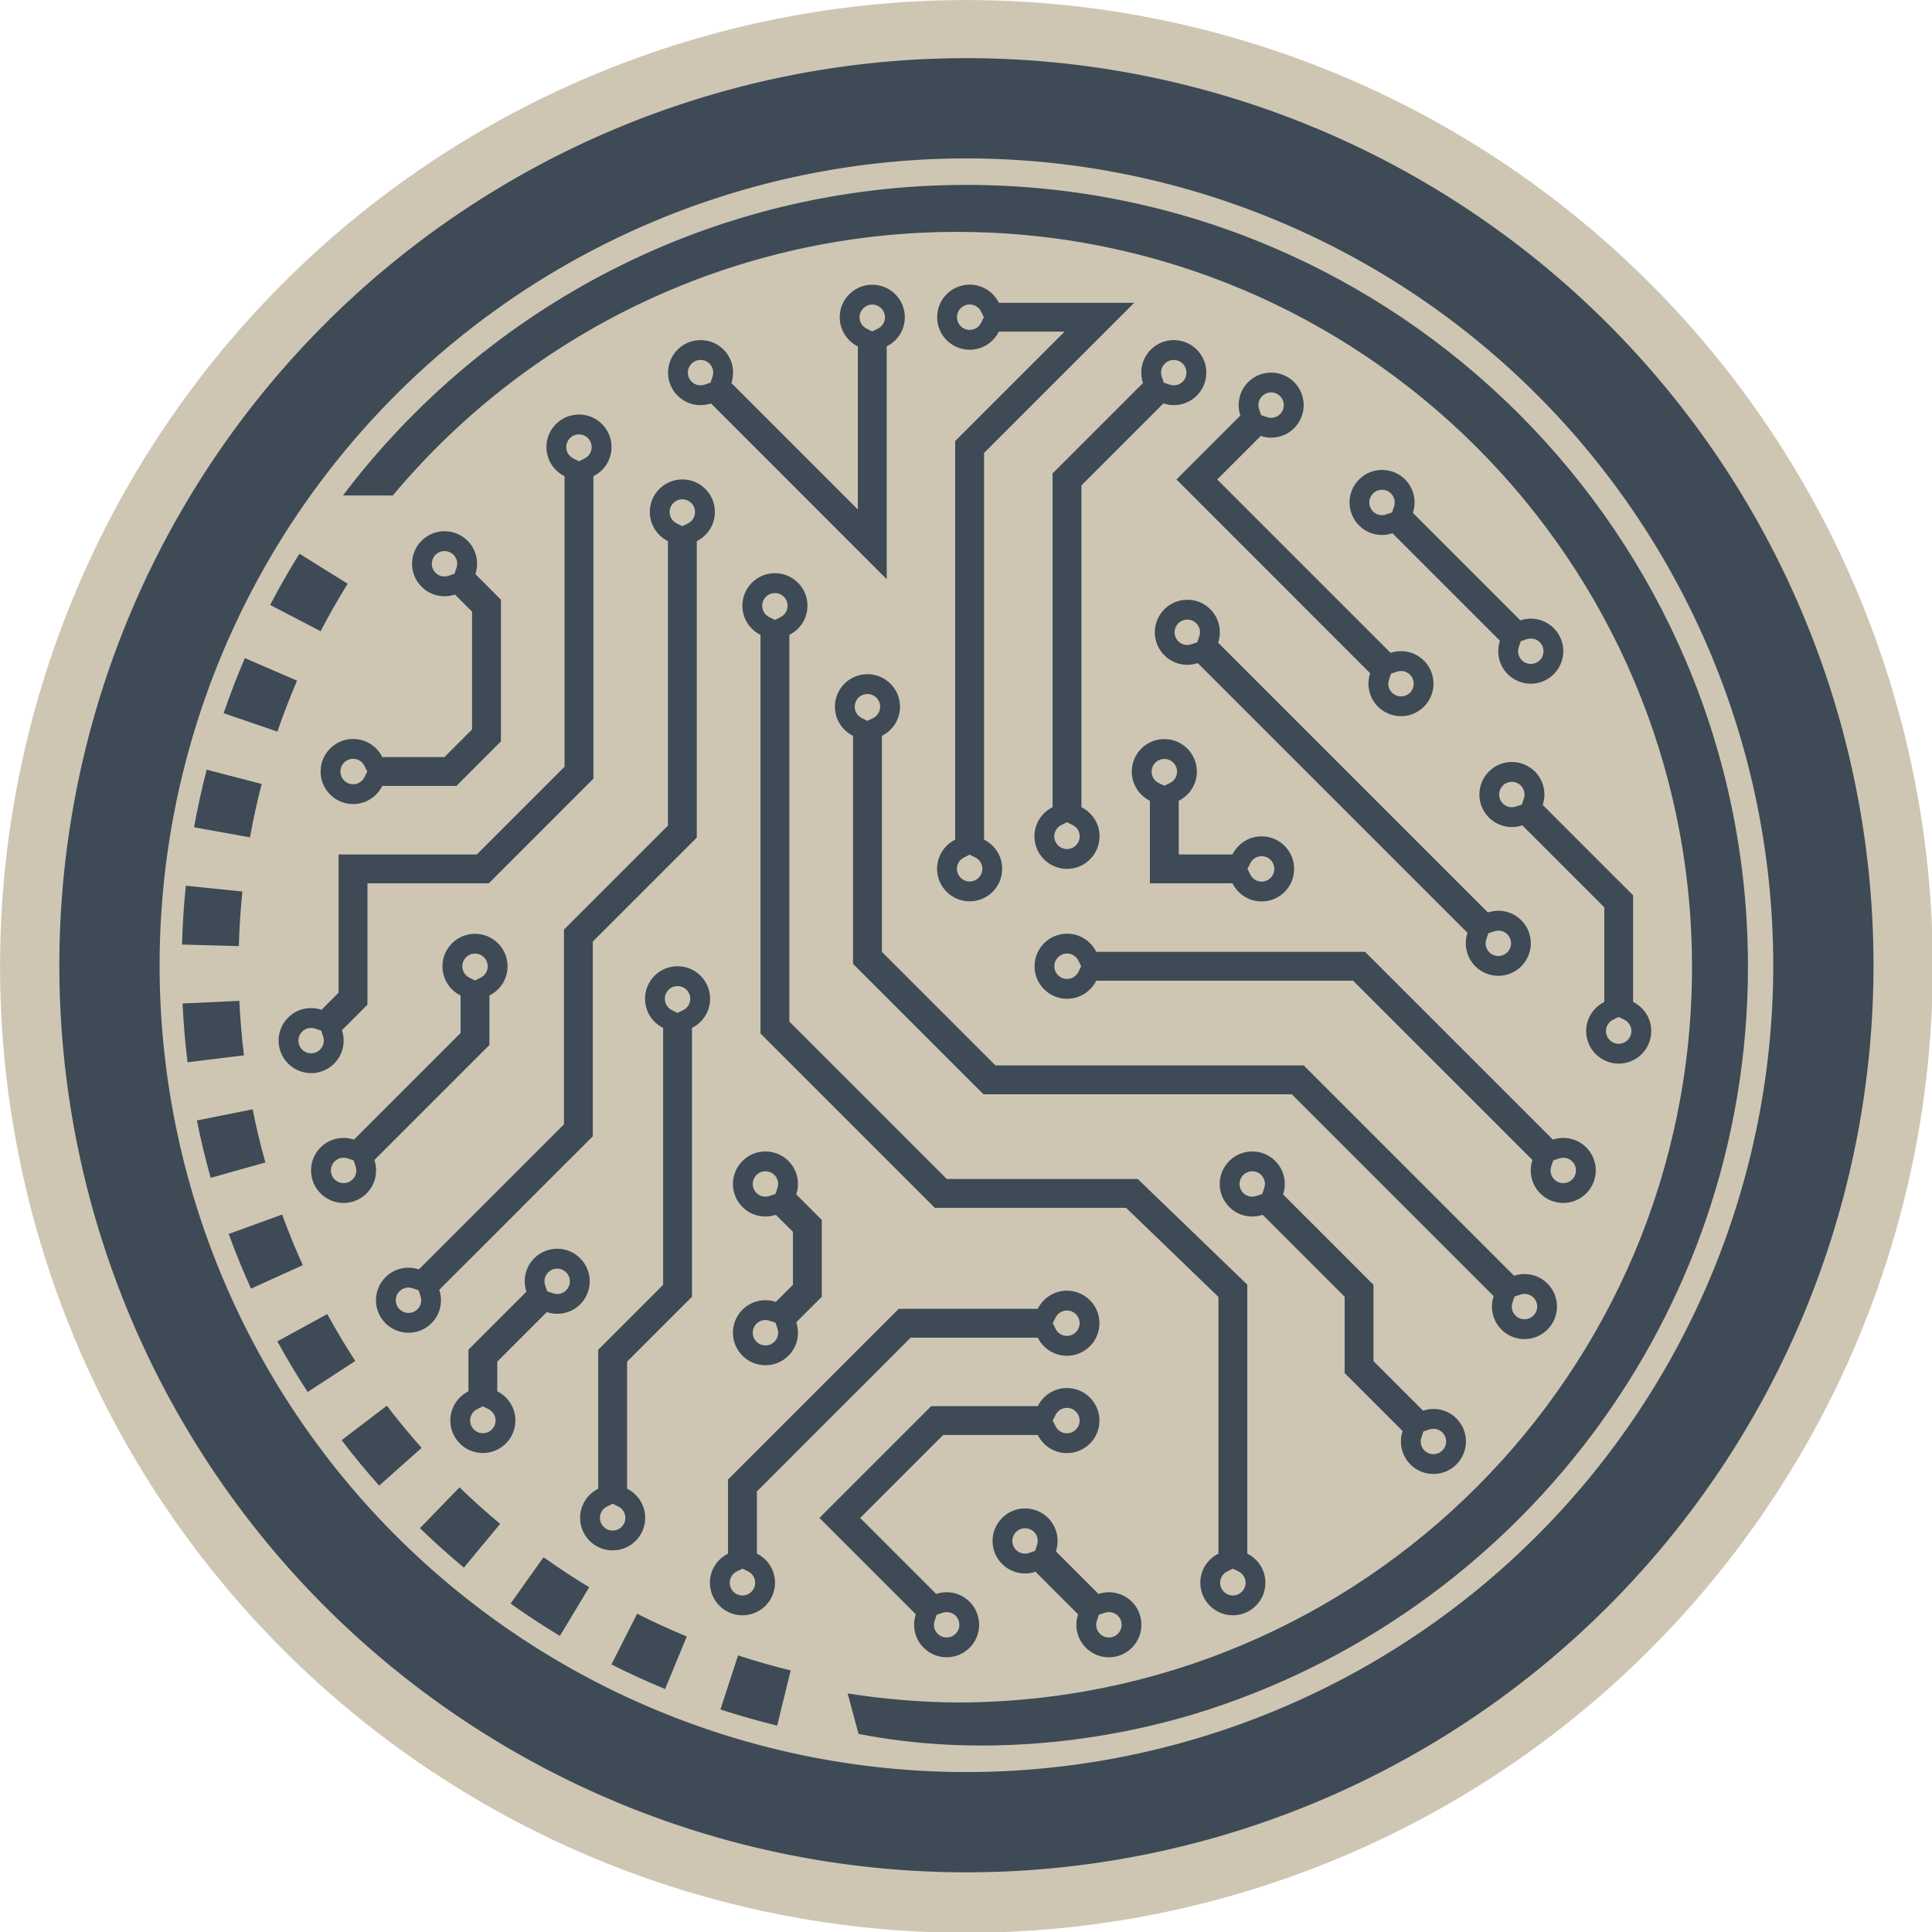 <?xml version="1.0" encoding="UTF-8" standalone="no"?>
<!-- Created with Inkscape (http://www.inkscape.org/) -->

<svg
   xmlns:dc="http://purl.org/dc/elements/1.1/"
   xmlns:cc="http://creativecommons.org/ns#"
   xmlns:rdf="http://www.w3.org/1999/02/22-rdf-syntax-ns#"
   xmlns:svg="http://www.w3.org/2000/svg"
   xmlns="http://www.w3.org/2000/svg"
   xmlns:sodipodi="http://sodipodi.sourceforge.net/DTD/sodipodi-0.dtd"
   xmlns:inkscape="http://www.inkscape.org/namespaces/inkscape"
   width="106.895mm"
   height="106.895mm"
   viewBox="0 0 106.895 106.895"
   version="1.1"
   id="svg8"
   inkscape:version="0.92.5 (2060ec1f9f, 2020-04-08)"
   sodipodi:docname="logo.svg">
  <defs
     id="defs2">
    <marker
       inkscape:stockid="Arrow2Send"
       orient="auto"
       refY="0"
       refX="0"
       id="Arrow2Send"
       style="overflow:visible"
       inkscape:isstock="true">
      <path
         id="path893"
         style="fill:#3e4a56;fill-opacity:1;fill-rule:evenodd;stroke:#3e4a56;stroke-width:0.625;stroke-linejoin:round;stroke-opacity:1"
         d="M 8.719,4.034 -2.207,0.016 8.719,-4.002 c -1.745,2.372 -1.735,5.617 -6e-7,8.035 z"
         transform="matrix(-0.3,0,0,-0.3,0.69,0)"
         inkscape:connector-curvature="0" />
    </marker>
    <marker
       inkscape:isstock="true"
       style="overflow:visible"
       id="marker3420"
       refX="0"
       refY="0"
       orient="auto"
       inkscape:stockid="Arrow2Send">
      <path
         transform="matrix(-0.3,0,0,-0.3,0.69,0)"
         d="M 8.719,4.034 -2.207,0.016 8.719,-4.002 c -1.745,2.372 -1.735,5.617 -6e-7,8.035 z"
         style="fill:#ffffff;fill-opacity:1;fill-rule:evenodd;stroke:#ffffff;stroke-width:0.625;stroke-linejoin:round;stroke-opacity:1"
         id="path3418"
         inkscape:connector-curvature="0" />
    </marker>
    <marker
       inkscape:stockid="Arrow2Lend"
       orient="auto"
       refY="0"
       refX="0"
       id="Arrow2Lend"
       style="overflow:visible"
       inkscape:isstock="true">
      <path
         id="path3123"
         style="fill:#ffffff;fill-opacity:1;fill-rule:evenodd;stroke:#ffffff;stroke-width:0.625;stroke-linejoin:round;stroke-opacity:1"
         d="M 8.719,4.034 -2.207,0.016 8.719,-4.002 c -1.745,2.372 -1.735,5.617 -6e-7,8.035 z"
         transform="matrix(-1.1,0,0,-1.1,-1.1,0)"
         inkscape:connector-curvature="0" />
    </marker>
  </defs>
  <sodipodi:namedview
     id="base"
     pagecolor="#ffffff"
     bordercolor="#666666"
     borderopacity="1.0"
     inkscape:pageopacity="0.0"
     inkscape:pageshadow="2"
     inkscape:zoom="1.4"
     inkscape:cx="225.15228"
     inkscape:cy="251.23909"
     inkscape:document-units="mm"
     inkscape:current-layer="layer1"
     showgrid="false"
     inkscape:snap-global="false"
     inkscape:window-width="1920"
     inkscape:window-height="1007"
     inkscape:window-x="0"
     inkscape:window-y="0"
     inkscape:window-maximized="1" />
  <g
     inkscape:label="Layer 1"
     inkscape:groupmode="layer"
     id="layer1"
     transform="translate(-11.862,-74.985)">
    <g
       id="g2146"
       transform="matrix(0.629,0,0,0.629,3.071,68.853)"
       style="stroke-width:1.59">
      <circle
         transform="rotate(45)"
         r="85.003"
         cy="-2.99"
         cx="136.997"
         id="path843"
         style="opacity:1;fill:#cec6b3;fill-opacity:1;stroke:none;stroke-width:7.952;stroke-miterlimit:4;stroke-dasharray:none;stroke-dashoffset:0;stroke-opacity:1" />
      <path
         sodipodi:nodetypes="sccccccccss"
         inkscape:connector-curvature="0"
         id="rect847"
         d="m 98.986,26.012 c -22.386,0 -42.287,10.73 -54.843,27.319 h 4.387 c 12.286,-14.69 30.45,-23.181 49.601,-23.185 35.721,-1.9e-5 64.679,28.958 64.679,64.679 -2.7e-4,35.721 -28.958,64.679 -64.679,64.679 -3.213,-0.027 -6.419,-0.293 -9.592,-0.797 l 0.954,3.56 c 10.081,1.975 20.62,0.933 29.613,-1.768 28.136,-8.613 48.626,-34.802 48.626,-65.74 0,-37.938 -30.808,-68.746 -68.746,-68.746 z"
         style="opacity:1;fill:#3e4a56;fill-opacity:1;stroke:none;stroke-width:7.952;stroke-miterlimit:4;stroke-dasharray:none;stroke-dashoffset:0;stroke-opacity:1" />
      <path
         sodipodi:nodetypes="ccccccccccccccccccccccccccccccccccccccccccccccccccccccccccccccccc"
         inkscape:connector-curvature="0"
         id="path2072"
         d="m 40.315,58.455 c -0.914,1.466 -1.774,2.968 -2.575,4.506 l 4.434,2.311 c 0.739,-1.419 1.536,-2.811 2.385,-4.174 z m -4.799,9.185 c -0.687,1.592 -1.307,3.21 -1.867,4.846 l 4.73,1.619 c 0.519,-1.518 1.093,-3.016 1.727,-4.484 z m -3.359,9.814 c -0.435,1.675 -0.806,3.366 -1.112,5.068 l 4.922,0.885 c 0.283,-1.578 0.625,-3.146 1.027,-4.697 z m -1.836,10.205 c -0.177,1.72 -0.287,3.447 -0.334,5.176 l 4.998,0.137 c 0.043,-1.603 0.147,-3.206 0.311,-4.801 z m 4.709,10.127 -4.994,0.233 c 0.08,1.728 0.225,3.451 0.436,5.168 l 4.963,-0.607 c -0.195,-1.592 -0.33,-3.191 -0.405,-4.793 z m 1.168,9.543 -4.902,0.978 c 0.339,1.697 0.743,3.381 1.211,5.047 l 4.813,-1.352 c -0.433,-1.543 -0.807,-3.102 -1.121,-4.674 z m 2.596,9.254 -4.699,1.709 c 0.592,1.626 1.246,3.231 1.961,4.807 l 4.554,-2.064 c -0.662,-1.46 -1.268,-2.945 -1.816,-4.451 z m 3.967,8.756 -4.387,2.398 c 0.83,1.519 1.72,3.004 2.666,4.455 l 4.187,-2.731 c -0.875,-1.341 -1.698,-2.717 -2.466,-4.123 z m 5.242,8.058 -3.977,3.031 c 1.049,1.377 2.151,2.712 3.301,4.004 l 3.735,-3.326 c -1.067,-1.198 -2.088,-2.435 -3.059,-3.709 z m 6.392,7.184 -3.48,3.59 c 1.243,1.205 2.532,2.364 3.863,3.469 l 3.194,-3.848 c -1.233,-1.024 -2.427,-2.096 -3.577,-3.211 z m 7.391,6.146 -2.899,4.075 c 1.408,1.001 2.853,1.953 4.338,2.847 l 2.58,-4.283 c -1.371,-0.825 -2.711,-1.708 -4.019,-2.639 z m 8.233,4.971 -2.26,4.459 c 1.545,0.783 3.122,1.505 4.723,2.164 l 1.904,-4.623 c -1.481,-0.61 -2.939,-1.277 -4.367,-2 z m 8.881,3.668 -1.552,4.752 c 1.645,0.538 3.31,1.011 4.99,1.422 l 1.188,-4.855 c -1.558,-0.381 -3.102,-0.821 -4.625,-1.319 z"
         style="color:#000000;font-style:normal;font-variant:normal;font-weight:normal;font-stretch:normal;font-size:medium;line-height:normal;font-family:sans-serif;font-variant-ligatures:normal;font-variant-position:normal;font-variant-caps:normal;font-variant-numeric:normal;font-variant-alternates:normal;font-feature-settings:normal;text-indent:0;text-align:start;text-decoration:none;text-decoration-line:none;text-decoration-style:solid;text-decoration-color:#000000;letter-spacing:normal;word-spacing:normal;text-transform:none;writing-mode:lr-tb;direction:ltr;text-orientation:mixed;dominant-baseline:auto;baseline-shift:baseline;text-anchor:start;white-space:normal;shape-padding:0;clip-rule:nonzero;display:inline;overflow:visible;visibility:visible;opacity:1;isolation:auto;mix-blend-mode:normal;color-interpolation:sRGB;color-interpolation-filters:linearRGB;solid-color:#000000;solid-opacity:1;vector-effect:none;fill:#3e4a56;fill-opacity:1;fill-rule:nonzero;stroke:none;stroke-width:7.952;stroke-linecap:butt;stroke-linejoin:miter;stroke-miterlimit:4;stroke-dasharray:7.952, 7.952;stroke-dashoffset:0;stroke-opacity:1;color-rendering:auto;image-rendering:auto;shape-rendering:auto;text-rendering:auto;enable-background:accumulate" />
      <path
         inkscape:connector-curvature="0"
         id="circle6616-9"
         d="M 98.986,14.864 A 79.79,79.79 0 0 0 19.196,94.653 79.79,79.79 0 0 0 98.986,174.443 79.79,79.79 0 0 0 178.775,94.653 79.79,79.79 0 0 0 98.986,14.864 Z m 0,8.82 A 70.97,70.97 0 0 1 169.956,94.653 70.97,70.97 0 0 1 98.986,165.623 70.97,70.97 0 0 1 28.016,94.653 70.97,70.97 0 0 1 98.986,23.684 Z"
         style="opacity:1;fill:#3e4a56;fill-opacity:1;stroke:none;stroke-width:7.952;stroke-miterlimit:4;stroke-dasharray:none;stroke-dashoffset:0;stroke-opacity:1" />
      <path
         inkscape:connector-curvature="0"
         id="path73"
         d="m 97.243,155.529 v -6.4e-4 c 0.732,0 1.466,-0.279 2.023,-0.838 1.118,-1.118 1.118,-2.93 0,-4.048 -0.559,-0.559 -1.287,-0.836 -2.019,-0.836 -0.311,0 -0.622,0.051 -0.918,0.15 l -6.686,-6.686 7.296,-7.295 h 8.323 c 0.468,0.944 1.438,1.594 2.563,1.594 1.581,0 2.863,-1.281 2.863,-2.863 0,-1.581 -1.281,-2.863 -2.863,-2.863 -1.124,0 -2.095,0.651 -2.563,1.594 h -9.374 l -9.832,9.832 8.479,8.479 c -0.336,0.998 -0.109,2.144 0.685,2.938 0.559,0.561 1.291,0.842 2.023,0.842 z m 14.273,-6.4e-4 c 0.732,0 1.466,-0.279 2.023,-0.838 1.118,-1.118 1.118,-2.93 0,-4.048 -0.559,-0.559 -1.288,-0.836 -2.019,-0.836 -0.311,0 -0.622,0.051 -0.918,0.151 l -3.748,-3.748 c 0.336,-0.998 0.11,-2.144 -0.684,-2.938 -0.559,-0.559 -1.291,-0.838 -2.024,-0.838 -0.732,0 -1.466,0.279 -2.023,0.838 -1.118,1.118 -1.118,2.931 0,4.048 0.559,0.559 1.288,0.836 2.019,0.836 0.311,0 0.622,-0.051 0.918,-0.151 l 3.748,3.748 c -0.336,0.998 -0.11,2.144 0.684,2.938 0.558,0.558 1.29,0.838 2.024,0.838 z m 0,-1.744 h -2.2e-4 c -0.299,-1.1e-4 -0.579,-0.116 -0.79,-0.326 -0.301,-0.301 -0.403,-0.74 -0.264,-1.148 l 0.176,-0.522 0.522,-0.176 c 0.117,-0.04 0.238,-0.059 0.363,-0.059 0.299,0 0.577,0.116 0.787,0.325 0.436,0.436 0.436,1.145 0,1.581 -0.215,0.208 -0.495,0.325 -0.793,0.325 z m -14.273,0 c -0.299,0 -0.579,-0.116 -0.79,-0.326 -0.301,-0.301 -0.403,-0.74 -0.264,-1.148 l 0.176,-0.522 0.522,-0.176 c 0.117,-0.04 0.238,-0.059 0.363,-0.059 0.299,0 0.577,0.116 0.787,0.325 0.211,0.211 0.326,0.491 0.326,0.79 0,0.299 -0.116,0.579 -0.326,0.79 -0.211,0.21 -0.494,0.326 -0.793,0.326 z m -17.957,-1.949 v -2.1e-4 c 1.581,0 2.863,-1.281 2.863,-2.863 0,-1.124 -0.65,-2.095 -1.594,-2.563 v -5.468 l 13.529,-13.529 h 11.177 c 0.468,0.944 1.438,1.594 2.563,1.594 1.581,0 2.863,-1.281 2.863,-2.863 0,-1.581 -1.281,-2.863 -2.863,-2.863 -1.124,0 -2.095,0.65 -2.563,1.594 H 93.033 l -15.017,15.017 v 6.52 c -0.944,0.468 -1.594,1.438 -1.594,2.563 0.002,1.58 1.283,2.861 2.864,2.861 z m 43.136,-2.1e-4 c 1.581,0 2.863,-1.281 2.863,-2.863 0,-1.124 -0.651,-2.095 -1.594,-2.563 V 122.748 l -9.637,-9.293 H 97.256 L 83.409,99.608 V 65.593 c 0.944,-0.468 1.594,-1.438 1.594,-2.563 0,-1.581 -1.281,-2.863 -2.863,-2.863 -1.581,0 -2.863,1.281 -2.863,2.863 0,1.124 0.651,2.095 1.594,2.563 l 8e-4,35.065 15.334,15.334 16.824,8e-4 8.124,7.835 v 22.582 c -0.944,0.468 -1.594,1.438 -1.594,2.563 8.1e-4,1.58 1.282,2.861 2.863,2.861 z m 0,-1.744 c -0.617,0 -1.118,-0.501 -1.118,-1.118 0,-0.425 0.239,-0.809 0.625,-0.999 l 0.493,-0.244 0.493,0.244 c 0.385,0.191 0.625,0.574 0.625,0.999 0,0.617 -0.503,1.118 -1.118,1.118 z m -43.136,0 c -0.617,0 -1.118,-0.501 -1.118,-1.118 0,-0.425 0.239,-0.809 0.625,-0.999 l 0.493,-0.244 0.494,0.244 c 0.385,0.191 0.625,0.574 0.625,0.999 0,0.617 -0.503,1.118 -1.118,1.118 z m 24.854,-3.68 c -0.299,0 -0.577,-0.116 -0.787,-0.325 -0.436,-0.436 -0.436,-1.145 0,-1.581 0.211,-0.211 0.491,-0.326 0.79,-0.326 0.299,0 0.579,0.116 0.79,0.326 0.301,0.301 0.403,0.74 0.264,1.148 l -0.176,0.522 -0.522,0.176 c -0.114,0.04 -0.236,0.06 -0.36,0.06 z m -36.273,-0.285 v -2.2e-4 c 1.581,0 2.863,-1.281 2.863,-2.863 0,-1.124 -0.65,-2.095 -1.594,-2.563 v -11.177 l 5.709,-5.709 v -23.647 c 0.944,-0.468 1.594,-1.438 1.594,-2.563 0,-1.581 -1.281,-2.863 -2.863,-2.863 -1.581,0 -2.863,1.281 -2.863,2.863 0,1.124 0.65,2.095 1.594,2.563 v 22.598 l -5.709,5.709 v 12.229 c -0.944,0.468 -1.594,1.438 -1.594,2.563 8e-4,1.58 1.282,2.861 2.863,2.861 z m 0,-1.745 c -0.617,0 -1.118,-0.501 -1.118,-1.118 0,-0.425 0.239,-0.809 0.625,-0.999 l 0.493,-0.245 0.493,0.245 c 0.385,0.19 0.625,0.574 0.625,0.999 0,0.617 -0.502,1.118 -1.118,1.118 z m 72.195,-4.976 c 0.732,0 1.466,-0.279 2.024,-0.838 1.118,-1.118 1.118,-2.931 0,-4.048 -0.559,-0.559 -1.288,-0.836 -2.019,-0.836 -0.311,0 -0.622,0.051 -0.918,0.151 l -4.357,-4.357 v -6.712 l -7.955,-7.955 c 0.336,-0.998 0.109,-2.144 -0.685,-2.938 -0.559,-0.559 -1.291,-0.838 -2.023,-0.838 -0.732,0 -1.466,0.279 -2.023,0.838 -1.118,1.118 -1.118,2.931 0,4.048 0.559,0.559 1.287,0.836 2.019,0.836 0.311,0 0.622,-0.051 0.918,-0.151 l 7.212,7.212 v 6.712 l 5.1,5.1 c -0.336,0.998 -0.109,2.144 0.685,2.938 0.558,0.56 1.29,0.838 2.023,0.838 z m 0,-1.745 c -0.299,0 -0.579,-0.116 -0.79,-0.326 -0.301,-0.301 -0.403,-0.74 -0.264,-1.148 l 0.176,-0.522 0.52,-0.176 c 0.117,-0.04 0.238,-0.059 0.362,-0.059 0.299,0 0.577,0.116 0.787,0.325 0.211,0.211 0.326,0.491 0.326,0.79 0,0.299 -0.116,0.579 -0.326,0.79 -0.211,0.211 -0.492,0.326 -0.79,0.326 z m -83.613,-0.099 c 1.581,0 2.863,-1.281 2.863,-2.863 0,-1.124 -0.651,-2.095 -1.594,-2.563 v -2.614 l 4.357,-4.357 c 0.299,0.1 0.609,0.151 0.918,0.151 0.731,0 1.463,-0.278 2.019,-0.836 1.118,-1.118 1.118,-2.93 0,-4.048 -0.559,-0.559 -1.291,-0.839 -2.023,-0.839 -0.732,0 -1.466,0.279 -2.024,0.839 -0.794,0.794 -1.021,1.941 -0.684,2.938 l -5.1,5.1 v 3.665 c -0.944,0.468 -1.594,1.438 -1.594,2.563 8e-4,1.582 1.282,2.864 2.863,2.864 z m 51.374,-1.735 c -0.425,0 -0.809,-0.239 -0.999,-0.625 l -0.245,-0.493 0.245,-0.494 c 0.191,-0.385 0.574,-0.625 0.999,-0.625 0.617,0 1.118,0.501 1.118,1.118 0,0.617 -0.501,1.118 -1.118,1.118 z m -51.374,-0.009 c -0.617,0 -1.118,-0.501 -1.118,-1.118 0,-0.425 0.239,-0.809 0.625,-0.999 l 0.493,-0.245 0.493,0.245 c 0.385,0.191 0.625,0.574 0.625,0.999 0,0.617 -0.502,1.118 -1.118,1.118 z m 24.859,-5.978 c 0.732,0 1.466,-0.279 2.024,-0.838 0.794,-0.794 1.021,-1.942 0.684,-2.938 l 2.246,-2.246 v -6.76 l -2.246,-2.246 c 0.336,-0.998 0.11,-2.144 -0.684,-2.938 -0.559,-0.559 -1.291,-0.839 -2.024,-0.839 -0.732,0 -1.466,0.279 -2.023,0.839 -1.118,1.118 -1.118,2.93 0,4.048 0.559,0.559 1.29,0.836 2.019,0.836 0.311,0 0.622,-0.051 0.918,-0.151 l 1.503,1.503 v 4.657 l -1.503,1.502 c -0.299,-0.1 -0.609,-0.15 -0.918,-0.15 -0.731,0 -1.463,0.278 -2.019,0.836 -1.118,1.118 -1.118,2.93 0,4.048 0.558,0.556 1.29,0.838 2.023,0.838 z m 0,-1.744 v -2.1e-4 c -0.299,0 -0.579,-0.116 -0.79,-0.326 -0.436,-0.436 -0.436,-1.145 0,-1.581 0.209,-0.209 0.489,-0.325 0.787,-0.325 0.124,0 0.246,0.021 0.363,0.059 l 0.522,0.176 0.176,0.522 c 0.136,0.407 0.035,0.847 -0.265,1.148 -0.215,0.209 -0.496,0.328 -0.793,0.328 z m 66.764,-0.555 c 0.732,-1.1e-4 1.465,-0.279 2.023,-0.838 1.118,-1.118 1.118,-2.93 0,-4.048 -0.559,-0.559 -1.287,-0.836 -2.019,-0.836 -0.311,0 -0.622,0.051 -0.918,0.15 L 128.657,103.466 H 101.538 L 91.549,93.478 V 74.477 c 0.944,-0.468 1.594,-1.438 1.594,-2.563 0,-1.581 -1.281,-2.863 -2.863,-2.863 -1.581,0 -2.863,1.281 -2.863,2.863 0,1.124 0.651,2.095 1.594,2.563 l 8e-4,20.053 11.474,11.474 h 27.119 l 17.758,17.757 c -0.336,0.998 -0.11,2.144 0.684,2.938 0.559,0.559 1.291,0.84 2.023,0.84 z m -40.248,-0.278 c -0.425,0 -0.809,-0.239 -0.999,-0.625 l -0.245,-0.494 0.245,-0.493 c 0.191,-0.385 0.574,-0.625 0.999,-0.625 0.617,0 1.118,0.501 1.118,1.118 0,0.617 -0.501,1.118 -1.118,1.118 z m -57.916,-0.28 c 0.732,-1.1e-4 1.466,-0.279 2.023,-0.839 0.794,-0.794 1.021,-1.941 0.684,-2.938 l 13.506,-13.506 V 92.571 l 9.146,-9.146 V 57.346 c 0.944,-0.468 1.594,-1.438 1.594,-2.563 0,-1.581 -1.281,-2.863 -2.863,-2.863 -1.581,0 -2.863,1.281 -2.863,2.863 0,1.124 0.651,2.095 1.594,2.563 v 25.028 l -9.146,9.146 v 17.128 l -12.762,12.761 c -0.299,-0.1 -0.609,-0.15 -0.918,-0.15 -0.731,0 -1.463,0.278 -2.019,0.836 -1.118,1.118 -1.118,2.93 0,4.048 0.557,0.556 1.29,0.837 2.022,0.838 z m 98.164,-1.187 c -0.299,0 -0.579,-0.116 -0.79,-0.326 -0.301,-0.301 -0.403,-0.74 -0.264,-1.148 l 0.176,-0.522 0.522,-0.176 c 0.117,-0.04 0.238,-0.059 0.363,-0.059 0.299,0 0.577,0.116 0.787,0.325 0.436,0.436 0.436,1.145 0,1.581 -0.215,0.208 -0.494,0.325 -0.793,0.325 z m -98.164,-0.558 c -0.299,0 -0.579,-0.116 -0.79,-0.326 -0.211,-0.211 -0.326,-0.491 -0.326,-0.79 0,-0.299 0.116,-0.579 0.326,-0.79 0.209,-0.209 0.489,-0.325 0.787,-0.325 0.124,0 0.246,0.021 0.363,0.059 l 0.522,0.176 0.176,0.522 c 0.136,0.407 0.035,0.847 -0.265,1.148 -0.214,0.209 -0.494,0.326 -0.793,0.326 z m 13.085,-1.664 c -0.124,0 -0.246,-0.021 -0.363,-0.059 l -0.522,-0.176 -0.176,-0.522 c -0.136,-0.407 -0.036,-0.847 0.264,-1.148 0.211,-0.211 0.491,-0.326 0.79,-0.326 0.299,0 0.579,0.116 0.79,0.326 0.436,0.436 0.436,1.145 0,1.581 -0.206,0.21 -0.485,0.324 -0.783,0.324 z m -18.794,-8.009 c 0.732,0 1.466,-0.279 2.023,-0.839 0.794,-0.794 1.021,-1.941 0.685,-2.938 l 10.121,-10.121 v -4.352 c 0.944,-0.468 1.594,-1.438 1.594,-2.563 0,-1.581 -1.281,-2.863 -2.863,-2.863 -1.581,0 -2.863,1.281 -2.863,2.863 0,1.124 0.651,2.095 1.594,2.563 l 8e-4,3.3 -9.379,9.379 c -0.299,-0.1 -0.609,-0.15 -0.918,-0.15 -0.731,0 -1.463,0.278 -2.019,0.836 -1.118,1.118 -1.118,2.93 0,4.048 0.559,0.556 1.291,0.838 2.023,0.838 z m 107.283,-2.1e-4 c 0.732,0 1.466,-0.279 2.024,-0.838 1.118,-1.118 1.118,-2.93 0,-4.048 -0.559,-0.559 -1.288,-0.836 -2.019,-0.836 -0.311,0 -0.622,0.051 -0.918,0.15 l -16.518,-16.518 h -23.647 c -0.468,-0.944 -1.438,-1.594 -2.563,-1.594 -1.581,0 -2.863,1.281 -2.863,2.863 0,1.581 1.281,2.863 2.863,2.863 1.124,0 2.095,-0.65 2.563,-1.594 h 22.596 l 15.775,15.775 c -0.336,0.998 -0.109,2.144 0.685,2.938 0.559,0.559 1.291,0.84 2.023,0.84 z m -27.359,-0.553 c -0.299,0 -0.577,-0.116 -0.787,-0.325 -0.211,-0.211 -0.326,-0.491 -0.326,-0.79 0,-0.299 0.116,-0.579 0.326,-0.79 0.211,-0.211 0.491,-0.326 0.79,-0.326 0.299,0 0.579,0.116 0.79,0.326 0.301,0.301 0.403,0.74 0.264,1.149 l -0.176,0.522 -0.522,0.176 c -0.113,0.04 -0.235,0.059 -0.359,0.059 z m -42.819,0 c -0.299,0 -0.577,-0.116 -0.787,-0.325 -0.436,-0.436 -0.436,-1.145 0,-1.581 0.211,-0.211 0.491,-0.326 0.79,-0.326 0.299,0 0.579,0.116 0.79,0.326 0.301,0.301 0.403,0.74 0.265,1.148 l -0.176,0.522 -0.522,0.176 c -0.114,0.041 -0.236,0.06 -0.36,0.06 z m 70.178,-1.191 c -0.299,0 -0.579,-0.116 -0.79,-0.326 -0.301,-0.301 -0.403,-0.74 -0.264,-1.148 l 0.176,-0.522 0.522,-0.176 c 0.117,-0.04 0.238,-0.059 0.363,-0.059 0.299,0 0.577,0.116 0.787,0.325 0.211,0.211 0.326,0.491 0.326,0.79 0,0.299 -0.116,0.579 -0.326,0.79 -0.21,0.211 -0.494,0.326 -0.793,0.326 z m -107.283,0 c -0.299,0 -0.579,-0.116 -0.79,-0.326 -0.436,-0.436 -0.436,-1.145 0,-1.581 0.209,-0.209 0.489,-0.325 0.787,-0.325 0.124,0 0.245,0.021 0.363,0.059 l 0.522,0.176 0.176,0.522 c 0.136,0.407 0.036,0.847 -0.264,1.148 -0.214,0.21 -0.494,0.327 -0.793,0.327 z m -2.854,-9.674 c 0.732,-1.1e-4 1.466,-0.279 2.023,-0.838 0.794,-0.794 1.021,-1.942 0.684,-2.938 l 2.246,-2.246 V 87.447 h 10.675 l 9.201,-9.202 V 51.637 c 0.944,-0.468 1.594,-1.438 1.594,-2.563 0,-1.581 -1.281,-2.863 -2.863,-2.863 -1.581,0 -2.863,1.281 -2.863,2.863 0,1.124 0.65,2.095 1.594,2.563 v 25.557 l -7.715,7.715 h -12.162 v 12.162 l -1.502,1.502 c -0.299,-0.1 -0.61,-0.151 -0.918,-0.151 -0.731,0 -1.462,0.278 -2.019,0.836 -1.118,1.118 -1.118,2.931 0,4.048 0.557,0.556 1.289,0.837 2.023,0.837 z m 115.017,-0.838 c 1.581,0 2.863,-1.281 2.863,-2.863 0,-1.124 -0.651,-2.095 -1.594,-2.563 v -9.374 l -7.955,-7.955 c 0.336,-0.998 0.109,-2.144 -0.685,-2.938 -0.559,-0.559 -1.291,-0.839 -2.023,-0.839 -0.732,0 -1.466,0.279 -2.023,0.839 -1.118,1.118 -1.118,2.93 0,4.048 0.559,0.559 1.288,0.836 2.019,0.836 0.311,0 0.622,-0.051 0.918,-0.151 l 7.212,7.212 v 8.324 c -0.944,0.468 -1.594,1.438 -1.594,2.563 8e-4,1.58 1.282,2.862 2.863,2.862 z M 41.343,102.4 h -2.8e-4 c -0.299,-1e-4 -0.578,-0.116 -0.789,-0.326 -0.436,-0.436 -0.436,-1.145 0,-1.581 0.209,-0.209 0.489,-0.325 0.786,-0.325 0.124,0 0.246,0.021 0.363,0.059 l 0.522,0.176 0.176,0.522 c 0.136,0.407 0.035,0.847 -0.265,1.148 -0.215,0.21 -0.495,0.327 -0.793,0.327 z m 115.017,-0.838 c -0.617,0 -1.118,-0.501 -1.118,-1.118 0,-0.425 0.239,-0.809 0.625,-0.999 l 0.494,-0.244 0.493,0.244 c 0.385,0.19 0.625,0.574 0.625,0.999 0,0.617 -0.503,1.118 -1.118,1.118 z m -82.784,-2.713 -0.494,-0.244 c -0.385,-0.19 -0.625,-0.574 -0.625,-0.999 0,-0.617 0.501,-1.118 1.118,-1.118 0.617,0 1.118,0.501 1.118,1.118 0,0.425 -0.239,0.809 -0.625,0.999 z m -17.816,-2.854 -0.493,-0.245 c -0.385,-0.191 -0.625,-0.574 -0.625,-1.001 0,-0.617 0.501,-1.118 1.118,-1.118 0.617,0 1.118,0.501 1.118,1.118 0,0.425 -0.239,0.809 -0.625,1.001 z m 52.077,-0.135 c -0.617,0 -1.118,-0.501 -1.118,-1.118 0,-0.617 0.501,-1.118 1.118,-1.118 0.425,0 0.809,0.239 0.999,0.625 l 0.244,0.494 -0.244,0.493 c -0.19,0.386 -0.574,0.625 -0.999,0.625 z m 37.934,-0.277 c 0.732,0 1.466,-0.279 2.023,-0.838 1.118,-1.118 1.118,-2.931 0,-4.048 -0.559,-0.559 -1.287,-0.836 -2.019,-0.836 -0.311,0 -0.622,0.051 -0.918,0.151 L 121.128,66.281 c 0.336,-0.998 0.109,-2.144 -0.685,-2.938 -0.559,-0.559 -1.291,-0.839 -2.023,-0.839 -0.732,0 -1.466,0.279 -2.024,0.839 -1.118,1.118 -1.118,2.93 0,4.048 0.559,0.559 1.288,0.836 2.019,0.836 0.311,0 0.622,-0.051 0.918,-0.151 l 23.73,23.729 c -0.336,0.998 -0.109,2.144 0.685,2.938 0.559,0.559 1.291,0.84 2.023,0.84 z m 0,-1.744 c -0.299,0 -0.579,-0.116 -0.79,-0.326 -0.301,-0.301 -0.403,-0.74 -0.264,-1.148 l 0.176,-0.522 0.522,-0.176 c 0.117,-0.04 0.238,-0.059 0.363,-0.059 0.299,0 0.577,0.116 0.787,0.325 0.436,0.436 0.436,1.145 0,1.581 -0.214,0.208 -0.494,0.325 -0.793,0.325 z m -20.82,-4.797 c 1.581,-2.09e-4 2.862,-1.281 2.862,-2.863 0,-1.581 -1.281,-2.863 -2.863,-2.863 -1.124,0 -2.095,0.65 -2.563,1.594 h -4.725 v -4.725 c 0.944,-0.468 1.594,-1.438 1.594,-2.563 0,-1.581 -1.281,-2.863 -2.863,-2.863 -1.581,0 -2.863,1.281 -2.863,2.863 0,1.124 0.651,2.095 1.594,2.563 v 7.261 h 7.261 c 0.47,0.945 1.439,1.595 2.564,1.595 z m -25.683,-0.009 c 1.581,0 2.863,-1.281 2.863,-2.863 0,-1.124 -0.65,-2.095 -1.594,-2.563 V 49.592 l 13.211,-13.211 h -11.912 c -0.468,-0.944 -1.438,-1.594 -2.563,-1.594 -1.581,0 -2.863,1.281 -2.863,2.863 0,1.581 1.281,2.863 2.863,2.863 1.124,0 2.095,-0.651 2.563,-1.594 h 5.786 l -9.625,9.625 v 35.065 c -0.944,0.468 -1.594,1.438 -1.594,2.563 0.002,1.579 1.283,2.86 2.865,2.86 z m 25.683,-1.736 c -0.425,0 -0.809,-0.239 -0.999,-0.625 l -0.244,-0.493 0.244,-0.494 c 0.191,-0.385 0.574,-0.625 0.999,-0.625 0.617,0 1.118,0.501 1.118,1.118 -8e-4,0.617 -0.502,1.118 -1.118,1.118 z m -25.683,-0.009 c -0.617,0 -1.118,-0.501 -1.118,-1.118 0,-0.425 0.239,-0.809 0.625,-0.999 l 0.493,-0.244 0.494,0.244 c 0.385,0.191 0.625,0.574 0.625,0.999 -8.1e-4,0.617 -0.503,1.118 -1.118,1.118 z m 8.564,-1.11 c 1.581,0 2.863,-1.281 2.863,-2.863 0,-1.124 -0.65,-2.095 -1.594,-2.563 v -28.305 l 7.212,-7.212 c 0.299,0.1 0.609,0.151 0.918,0.151 0.731,0 1.463,-0.278 2.019,-0.836 1.118,-1.118 1.118,-2.93 0,-4.048 -0.559,-0.559 -1.291,-0.839 -2.024,-0.839 -0.732,0 -1.466,0.279 -2.023,0.839 -0.794,0.794 -1.021,1.941 -0.685,2.938 l -7.955,7.955 -8e-4,29.359 c -0.944,0.468 -1.594,1.438 -1.594,2.563 8.1e-4,1.58 1.283,2.861 2.864,2.861 z m 0,-1.744 c -0.617,0 -1.118,-0.501 -1.118,-1.118 0,-0.425 0.239,-0.809 0.625,-0.999 l 0.493,-0.245 0.493,0.245 c 0.385,0.191 0.625,0.574 0.625,0.999 0,0.617 -0.503,1.118 -1.118,1.118 z m 39.129,-3.681 c -0.299,0 -0.577,-0.116 -0.787,-0.325 -0.211,-0.211 -0.326,-0.491 -0.326,-0.79 0,-0.299 0.116,-0.579 0.326,-0.79 0.211,-0.211 0.491,-0.326 0.79,-0.326 0.299,0 0.579,0.116 0.79,0.326 0.301,0.301 0.403,0.74 0.265,1.148 l -0.176,0.522 -0.522,0.176 c -0.114,0.039 -0.236,0.059 -0.36,0.059 z M 45.039,80.478 c 1.124,0 2.095,-0.651 2.563,-1.594 h 6.52 l 3.916,-3.916 V 62.498 l -2.246,-2.246 c 0.336,-0.998 0.109,-2.144 -0.685,-2.938 -0.559,-0.559 -1.291,-0.838 -2.023,-0.838 -0.732,0 -1.466,0.279 -2.024,0.838 -1.118,1.118 -1.118,2.93 0,4.048 0.559,0.559 1.29,0.836 2.019,0.836 0.311,0 0.622,-0.051 0.918,-0.15 l 1.503,1.502 v 10.366 l -2.428,2.428 h -5.468 c -0.468,-0.944 -1.438,-1.594 -2.563,-1.594 -1.581,0 -2.863,1.281 -2.863,2.863 -0.002,1.58 1.279,2.864 2.861,2.864 z m 71.355,-1.61 -0.493,-0.244 c -0.385,-0.191 -0.625,-0.574 -0.625,-0.999 0,-0.617 0.501,-1.118 1.118,-1.118 0.617,0 1.118,0.501 1.118,1.118 0,0.425 -0.239,0.809 -0.625,0.999 z M 45.039,78.733 c -0.617,0 -1.118,-0.501 -1.118,-1.118 0,-0.617 0.501,-1.118 1.118,-1.118 0.425,0 0.809,0.239 0.999,0.625 l 0.245,0.494 -0.245,0.493 c -0.19,0.386 -0.574,0.625 -0.999,0.625 z m 45.24,-5.573 -0.493,-0.245 c -0.385,-0.191 -0.625,-0.574 -0.625,-1.001 0,-0.617 0.501,-1.118 1.118,-1.118 0.617,0 1.118,0.501 1.118,1.118 0,0.425 -0.239,0.809 -0.625,1.001 z M 137.208,72.747 c 0.732,0 1.466,-0.279 2.023,-0.838 1.118,-1.118 1.118,-2.931 0,-4.048 -0.559,-0.559 -1.287,-0.836 -2.019,-0.836 -0.311,0 -0.622,0.051 -0.918,0.151 l -15.249,-15.249 3.832,-3.832 c 0.299,0.1 0.61,0.15 0.918,0.15 0.731,0 1.462,-0.278 2.019,-0.836 1.118,-1.118 1.118,-2.93 0,-4.048 -0.559,-0.559 -1.291,-0.838 -2.023,-0.838 -0.732,0 -1.466,0.279 -2.023,0.838 -0.794,0.794 -1.021,1.942 -0.685,2.938 l -5.625,5.625 17.042,17.046 c -0.336,0.998 -0.109,2.144 0.685,2.938 0.559,0.559 1.292,0.84 2.024,0.84 z m 0,-1.744 c -0.299,0 -0.579,-0.116 -0.79,-0.326 -0.301,-0.301 -0.403,-0.74 -0.264,-1.148 l 0.176,-0.522 0.522,-0.176 c 0.117,-0.04 0.238,-0.059 0.363,-0.059 0.299,0 0.577,0.116 0.787,0.325 0.211,0.211 0.326,0.491 0.326,0.79 0,0.299 -0.116,0.579 -0.326,0.79 -0.211,0.21 -0.494,0.326 -0.793,0.326 z m 11.418,-1.113 c 0.732,0 1.466,-0.279 2.023,-0.838 1.118,-1.118 1.118,-2.931 0,-4.048 -0.559,-0.559 -1.287,-0.836 -2.019,-0.836 -0.311,0 -0.622,0.051 -0.918,0.151 l -9.457,-9.457 c 0.336,-0.998 0.109,-2.144 -0.685,-2.938 -0.559,-0.559 -1.291,-0.839 -2.023,-0.839 -0.732,0 -1.466,0.279 -2.023,0.839 -1.118,1.118 -1.118,2.93 0,4.048 0.559,0.559 1.287,0.836 2.019,0.836 0.311,0 0.622,-0.051 0.918,-0.151 l 9.457,9.457 c -0.336,0.998 -0.109,2.144 0.685,2.938 0.558,0.559 1.291,0.838 2.023,0.838 z m 0,-1.744 c -0.299,0 -0.579,-0.116 -0.79,-0.326 -0.301,-0.301 -0.403,-0.74 -0.264,-1.148 l 0.176,-0.522 0.522,-0.176 c 0.117,-0.04 0.238,-0.058 0.363,-0.058 0.299,0 0.577,0.116 0.787,0.325 0.436,0.436 0.436,1.145 0,1.581 -0.215,0.208 -0.496,0.325 -0.793,0.325 z m -30.213,-1.663 c -0.299,0 -0.577,-0.116 -0.787,-0.325 -0.436,-0.436 -0.436,-1.145 0,-1.581 0.211,-0.211 0.491,-0.326 0.79,-0.326 0.299,0 0.579,0.116 0.79,0.326 0.301,0.301 0.403,0.74 0.264,1.148 l -0.176,0.522 -0.522,0.176 c -0.113,0.041 -0.236,0.06 -0.36,0.06 z m -36.273,-2.204 -0.494,-0.245 c -0.385,-0.191 -0.625,-0.574 -0.625,-0.999 0,-0.617 0.501,-1.118 1.118,-1.118 0.617,0 1.118,0.501 1.118,1.118 0,0.425 -0.239,0.809 -0.625,0.999 z m 9.833,-3.583 V 40.219 c 0.944,-0.468 1.594,-1.438 1.594,-2.563 0,-1.581 -1.281,-2.863 -2.863,-2.863 -1.581,0 -2.863,1.281 -2.863,2.863 0,1.124 0.651,2.095 1.594,2.563 V 54.567 L 78.31,43.441 c 0.336,-0.998 0.11,-2.144 -0.684,-2.938 -0.559,-0.559 -1.291,-0.838 -2.024,-0.838 -0.732,0 -1.466,0.279 -2.023,0.838 -1.118,1.118 -1.118,2.931 0,4.048 0.559,0.559 1.288,0.836 2.019,0.836 0.311,0 0.622,-0.051 0.918,-0.151 z m -38.898,-0.239 c -0.299,0 -0.577,-0.116 -0.787,-0.325 -0.436,-0.436 -0.436,-1.145 0,-1.581 0.211,-0.211 0.491,-0.326 0.79,-0.326 0.299,0 0.579,0.116 0.79,0.326 0.301,0.301 0.403,0.74 0.264,1.148 l -0.176,0.522 -0.522,0.176 c -0.114,0.04 -0.235,0.06 -0.359,0.06 z m 20.923,-4.425 -0.494,-0.244 c -0.385,-0.191 -0.625,-0.574 -0.625,-0.999 0,-0.617 0.501,-1.118 1.118,-1.118 0.617,0 1.118,0.501 1.118,1.118 0,0.425 -0.239,0.809 -0.625,1.001 z m 61.542,-0.968 c -0.299,0 -0.577,-0.116 -0.787,-0.325 -0.436,-0.436 -0.436,-1.145 0,-1.581 0.211,-0.211 0.491,-0.326 0.79,-0.326 0.299,0 0.579,0.116 0.79,0.326 0.301,0.301 0.403,0.74 0.265,1.148 l -0.176,0.522 -0.522,0.176 c -0.113,0.041 -0.236,0.06 -0.36,0.06 z m -70.636,-4.741 -0.494,-0.245 c -0.385,-0.191 -0.625,-0.574 -0.625,-1.001 0,-0.617 0.501,-1.118 1.118,-1.118 0.616,0.001 1.117,0.502 1.117,1.12 0,0.425 -0.239,0.809 -0.625,1.001 z M 125.792,46.5 c -0.124,0 -0.245,-0.021 -0.363,-0.059 l -0.522,-0.176 -0.176,-0.522 c -0.136,-0.407 -0.036,-0.847 0.264,-1.148 0.211,-0.211 0.491,-0.326 0.79,-0.326 0.299,0 0.579,0.116 0.79,0.326 0.211,0.211 0.326,0.491 0.326,0.79 0,0.299 -0.116,0.579 -0.326,0.79 -0.206,0.211 -0.485,0.325 -0.783,0.325 z m -8.562,-2.858 c -0.124,0 -0.245,-0.021 -0.363,-0.058 l -0.522,-0.176 -0.176,-0.522 c -0.136,-0.407 -0.036,-0.847 0.264,-1.148 0.211,-0.211 0.491,-0.326 0.79,-0.326 0.299,0 0.579,0.116 0.79,0.326 0.211,0.211 0.326,0.491 0.326,0.79 0,0.299 -0.116,0.579 -0.326,0.79 -0.207,0.211 -0.486,0.325 -0.783,0.325 z m -41.635,0 c -0.299,0 -0.577,-0.116 -0.787,-0.325 -0.211,-0.211 -0.326,-0.491 -0.326,-0.79 0,-0.299 0.116,-0.579 0.326,-0.79 0.211,-0.211 0.491,-0.326 0.79,-0.326 0.299,0 0.579,0.116 0.79,0.326 0.301,0.301 0.403,0.74 0.264,1.148 l -0.175,0.522 -0.522,0.176 c -0.114,0.04 -0.236,0.058 -0.36,0.058 z m 15.109,-4.74 -0.494,-0.244 c -0.385,-0.191 -0.625,-0.574 -0.625,-0.999 0,-0.617 0.501,-1.118 1.118,-1.118 0.617,0 1.118,0.501 1.118,1.118 0,0.425 -0.239,0.809 -0.625,0.999 z m 8.571,-0.134 c -0.617,0 -1.118,-0.501 -1.118,-1.118 0,-0.617 0.501,-1.118 1.118,-1.118 0.425,0 0.809,0.239 0.999,0.625 l 0.244,0.494 -0.244,0.493 c -0.19,0.386 -0.574,0.625 -0.999,0.625 z"
         style="fill:#3e4a56;fill-opacity:1;stroke-width:0.561" />
    </g>
  </g>
</svg>
